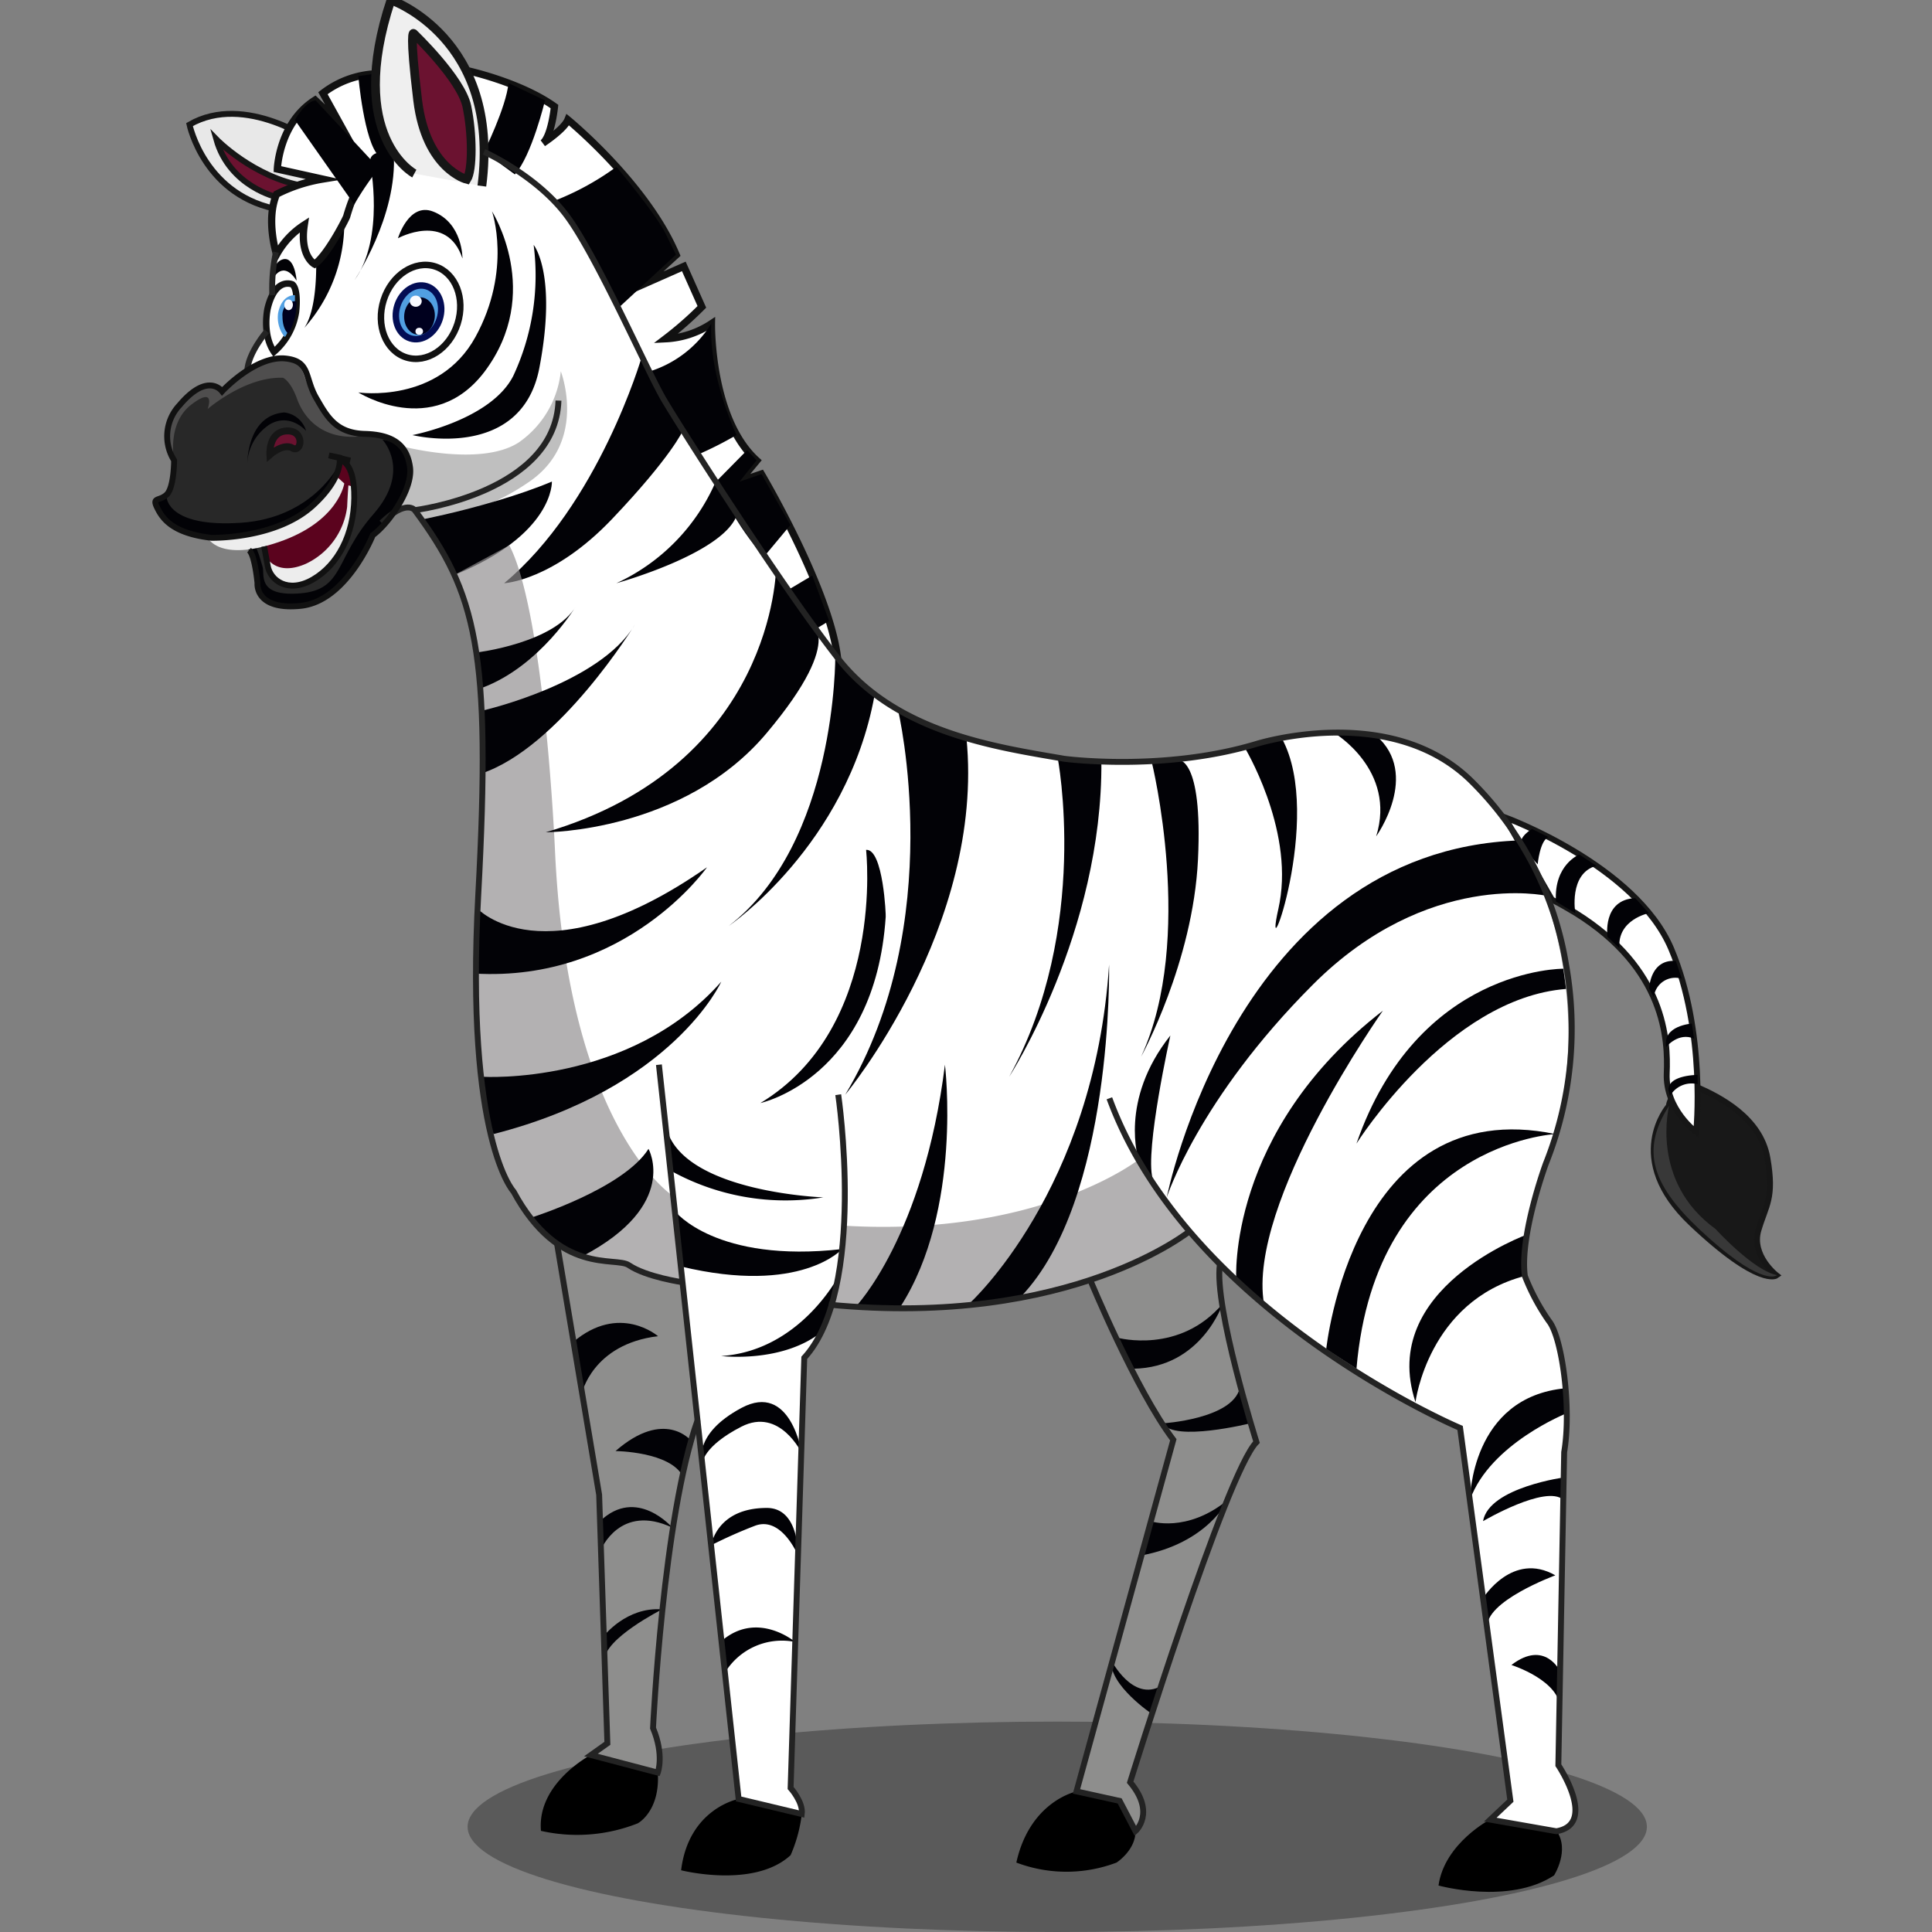 <svg id="Layer_1" data-name="Layer 1" xmlns="http://www.w3.org/2000/svg" viewBox="0 0 256 256"><rect x="0" y="0" width="256" height="256" fill="#808080" stroke="none"/><defs><style>.cls-1{opacity:0.3;}.cls-2{fill:#e8e8e8;}.cls-10,.cls-19,.cls-2,.cls-20,.cls-23,.cls-24,.cls-3{stroke:#161616;}.cls-10,.cls-13,.cls-14,.cls-19,.cls-2,.cls-20,.cls-23,.cls-24,.cls-25,.cls-26,.cls-3,.cls-6{stroke-miterlimit:10;}.cls-19,.cls-2,.cls-20,.cls-25,.cls-26,.cls-3{stroke-width:0.78px;}.cls-10,.cls-24,.cls-3{fill:#6b1230;}.cls-13,.cls-20,.cls-4,.cls-6{fill:#fff;}.cls-5{fill:#020206;}.cls-13,.cls-26,.cls-6{stroke:#111;}.cls-6{stroke-width:0.96px;}.cls-7{fill:#8e8e8d;}.cls-8{fill:#282828;}.cls-9{fill:#5b031e;}.cls-10{stroke-width:0.92px;}.cls-11{fill:#726f70;opacity:0.53;}.cls-12{fill:#bfbfbf;}.cls-13,.cls-14{stroke-width:0.86px;}.cls-14,.cls-17{fill:#519fe2;}.cls-14{stroke:#030d54;}.cls-15{fill:#00001e;}.cls-16{fill:#fafaff;}.cls-18{fill:#ededed;}.cls-19{fill:#181818;}.cls-21{fill:#918e8f;opacity:0.68;}.cls-22{fill:#383838;}.cls-23{fill:#efefef;}.cls-23,.cls-24{stroke-width:1.16px;}.cls-25,.cls-26{fill:none;}.cls-25{stroke:#232323;}</style></defs><ellipse class="cls-1" cx="140.09" cy="242.06" rx="78.13" ry="13.94"/><g id="z"><path class="cls-2" d="M41.82,18.93s-9.3-6.69-16.71-2.42c0,0,2,9.68,12.18,11.31L45,24.65Z"/><path class="cls-3" d="M28.66,18.45s4.93,5.08,11.66,6.2l-3.53,1.5S30.44,24.79,28.66,18.45Z"/><path class="cls-4" d="M49.38,70.86a13,13,0,0,1,8-4.89l12,3.6,8.21-6.38,4.1-11.38L66.08,22.49l-1-1.82s-16.15-7.78-27.75,9.56a61.82,61.82,0,0,0-1.21,8.89l-.33,4.3s-2.91,3.93-3,5.78Z"/><path class="cls-5" d="M41.81,32.45s.64,7.85-1.49,11a20.91,20.91,0,0,0,5.3-13.93S42.67,27.6,41.81,32.45Z"/><path class="cls-6" d="M41.69,35s-2-1.06-1.37-5.2a11,11,0,0,0-3.67,3.93s-1.47-4.57,0-8a20.91,20.91,0,0,1,6.1-2l-6-1.33s.2-6.09,5-9.14L45,16.35l-2.21-4a12.44,12.44,0,0,1,7-2.57l12-.45s7.11,1.52,11.68,4.79c0,0-.38,3.87-1.52,4.84,0,0,2.79-1.82,3.3-3.09,0,0,10.41,8.51,14.35,17.91l-4.19,3.82,5.2-2.3L93,40.66a46.33,46.33,0,0,1-4.82,4.23,12.07,12.07,0,0,0,6.09-2s-.2,12.54,6,18.14l-2.31,2.78,2.92-1s10.21,17.24,10.21,26.07c0,0-9-11.61-11-16-1.87-4.14-14-11.5-14-11.5L78,38.44,68.18,23.11l-8-6.43-8,3.69s-3.83,0-6.24,8.3C46,28.67,43.47,33.75,41.69,35Z"/><path class="cls-7" d="M143.93,168.47s8.36,18,11.57,22.31c0,0-12.13,42.41-12.83,46.59,0,0,1.4.42,5.72,1.26a21.43,21.43,0,0,1,2.09,4s2.09-3.55-.7-6.48c0,0,12.42-39.9,16.74-45.06,0,0-5.72-14.92-4.74-26.78L158,160.51Z"/><path class="cls-7" d="M78.3,232.53,80.48,231l-1.09-32.92s-5.9-33.77-6.21-37.55l17.55,5.09,3,16.15s-5.28,21.9-5.59,27L86.53,229s1.4,4,.63,5.9C87.16,234.86,79.86,232.69,78.3,232.53Z"/><path d="M78.3,232.53s-7.18,3.74-6.62,10.07a21.84,21.84,0,0,0,12.83-1s3-1.59,2.65-6.77Z"/><path d="M97.87,238.37s-6.61,1.23-7.62,9.45c0,0,9.67,2.47,14.51-2a19.13,19.13,0,0,0,1.48-5.45Z"/><path d="M142.67,237.37s-6.18,1.22-8,9.43a18.77,18.77,0,0,0,13.28,0s2.55-1.64,2.51-4.2l-2.09-4Z"/><path d="M197.49,241.06s-6.09,3.16-6.88,8.78c0,0,9.34,2.6,15.31-1.34,0,0,2.13-3.34.33-5.9Z"/><path class="cls-4" d="M54.65,51.34,54.31,26.8l9.84-7.31S77.28,24.65,84.3,46.4c0,0,19.91,34.31,29.25,43.75s35.28,12.82,47.64,9.67,23.49-5.34,34.07,3.91S212,135.88,204.53,155c-4.64,11.85-1.35,23.51-1.35,23.51s4.36,7,4.1,13.86l-.77,41.48s5.15,7.47-.26,8.75l-8.76-1.54,2.66-2.51-6.66-49.39S164.78,173.57,157.82,163c0,0-16.45,12.33-48,9.87,0,0-.33,4.43-3.28,7l-1.81,57a12.13,12.13,0,0,1,1.48,3.45l-8.37-2-7.39-68.46s-4.81-.7-7.16-2.27c0,0-11.58.39-16.56-12.93S63.21,122.09,64.15,100c.81-19-7.09-29.86-9.29-32.49a1.58,1.58,0,0,1-.29-1.48l1-3.1-.9-11.61"/><path class="cls-8" d="M34.81,79.23a8.82,8.82,0,0,0,8.18,0c4.48-2.24,4.88-7.78,8.44-10.81s3.3-8.44,1.19-9.89-6.34-1.06-6.34-1.06-4-2-6.06-7.91S29.4,51.8,29.4,51.8,26.7,49,23.07,54.7a5.89,5.89,0,0,0,0,6.33s-.27,4.49-2,5.81,4,5.27,9.63,4.35a4.42,4.42,0,0,1,3,3.82A9.78,9.78,0,0,0,34.81,79.23Z"/><path class="cls-9" d="M33.71,71.08s8.77-1.88,11.42-10h.78S50.56,72,40.81,76.92c0,0-5.62,2.12-5.41-3.93A3.12,3.12,0,0,0,33.71,71.08Z"/><path class="cls-10" d="M35.76,60.25s1.79-1.58,3-.88S40.45,57,38,57.1,35.76,60.25,35.76,60.25Z"/><path class="cls-11" d="M27.51,54.2s5-4.35,10-4.14c0,0,1,.42,1.85,2.79s3.14,5.37,8.16,5A8,8,0,0,1,42.53,54c-1.87-3.3-1.54-6.1-5.06-6.58s-7.11,3.69-8.07,4.4c0,0-1.86-1.94-4.93,1.05S21.74,59,23.07,61c0,0-1-4.9,2.31-7.41S27.51,54.2,27.51,54.2Z"/><path class="cls-12" d="M52.73,59s10.77,3,16-.37a13.15,13.15,0,0,0,5.58-9.43s3.58,9.22-4.09,14.57-14.29,5-14.29,5L55,67.59a1.23,1.23,0,0,0-1.5-.4A10.25,10.25,0,0,0,50.2,70l2.69-6.45Z"/><path class="cls-5" d="M50.67,58.25s3.92,4.07-1.2,9.89-3.84,10-9.67,10.48-4.7-2.55-5-3.49S33.88,71.38,32.6,71c0,0-2.59-.49-.48.91,0,0,1.78,1,2,5.33s7.27,3,8.89,2,3.65-2.92,6.39-8.37c0,0,3.41-3.15,4.39-6S54.23,58.73,50.67,58.25Z"/><path class="cls-5" d="M22.09,65.92s.11,4,9.83,3.35S45,61.4,45,61.4,43.5,70,30.72,71.19c0,0-7.87,1-9.94-3.9C20.78,67.29,19.77,65.75,22.09,65.92Z"/><path class="cls-5" d="M32.76,61.86s-.27-6.78,4.9-7.21a3.43,3.43,0,0,1,2.9,2.45s-2.11-2.45-4.81-.87A6.51,6.51,0,0,0,32.76,61.86Z"/><ellipse class="cls-13" cx="55.74" cy="41.33" rx="6.32" ry="5.14" transform="translate(-0.53 81.94) rotate(-72.38)"/><ellipse class="cls-14" cx="55.74" cy="41.33" rx="3.63" ry="2.95" transform="matrix(0.3, -0.95, 0.95, 0.3, -0.53, 81.94)"/><ellipse class="cls-15" cx="55.59" cy="41.88" rx="2.49" ry="2.03" transform="translate(8.57 93.2) rotate(-84.5)"/><ellipse class="cls-16" cx="55.09" cy="39.91" rx="0.79" ry="0.74"/><ellipse class="cls-16" cx="55.55" cy="43.9" rx="0.5" ry="0.47"/><path class="cls-13" d="M38.75,37.69s-2.27-1.06-3.29,3.18c0,0-.77,3.37.84,5.75a8.71,8.71,0,0,0,2.92-5.29S39.59,38.42,38.75,37.69Z"/><path class="cls-17" d="M36.85,41.49a4.15,4.15,0,0,0,.85,3.14c.2.27,1.38-3.22,1.38-3.22l0-2.29S37.37,38.91,36.85,41.49Z"/><path class="cls-15" d="M39,39.91a1.82,1.82,0,0,0-1.57,2c0,1.81.79,2.32.79,2.32a8.49,8.49,0,0,0,1-2.87c.08-1.25.08-1.43.08-1.43"/><ellipse class="cls-16" cx="38.24" cy="40.39" rx="0.57" ry="0.71"/><path class="cls-5" d="M47.48,52S58.11,53.57,63,44.65,65.19,28,65.19,28s6.88,10.8-1,21.27C57.36,58.25,47.48,52,47.48,52Z"/><path class="cls-5" d="M52.73,31.57s6.48-3.55,8.55,2.68c0,0,.06-4.71-3.92-6.23C54.16,26.8,52.73,31.57,52.73,31.57Z"/><path class="cls-5" d="M36.22,36.88s1.23-2.51,3.08.3c0,0-.22-3.29-1.85-2.81C36.06,34.79,36.22,36.88,36.22,36.88Z"/><path class="cls-5" d="M54.65,57.65S65,55.7,68,49.83a31.46,31.46,0,0,0,2.71-17.38s3.15,3.8.76,16.29S54.65,57.65,54.65,57.65Z"/><path class="cls-5" d="M49.05,21.68s2,9.86-2.12,15.5c0,0,5.79-8.49,5.24-16.95C52.17,20.23,48.75,19.52,49.05,21.68Z"/><path class="cls-5" d="M55.88,68.84s4.72-.9,10.25-2.57c2.3-.69,4.74-1.51,7-2.46,0,0,.32,7.06-13.1,12.45C60.07,76.26,57.06,70,55.88,68.84Z"/><path class="cls-5" d="M85,47.4s-5.69,19.5-18.2,29.88c0,0,6.51-.31,14.34-8.55S90.46,57.1,90.46,57.1Z"/><path class="cls-18" d="M27.5,71.21s1.45,3.34,9.42.62,8.7-7.77,8.7-7.77L44.45,63s-1.65,4.44-5.74,6S31,71.43,27.5,71.21Z"/><path class="cls-18" d="M35.43,74s1.34,2.37,5.13.69A9.64,9.64,0,0,0,46,67.15c.08-1.89.17-2.84.17-2.84l.68.21s.6,5-1.76,8.38-3.27,3.95-5.31,4.38S35.43,76.72,35.43,74Z"/><path class="cls-5" d="M41.82,13.3l8.38,9a39.28,39.28,0,0,0-3.26,4.8L39.08,15.91S40.42,13.45,41.82,13.3Z"/><path class="cls-5" d="M49.77,9.75l-2.29.34s.76,8.74,2.72,10.58l2-.44Z"/><path class="cls-5" d="M64.14,20.12s2.93-5.9,3.24-9.11l4.84,2.29s-1.76,7.34-4,9.81Z"/><path class="cls-5" d="M73.17,26.72a36.08,36.08,0,0,0,8.5-4.61s5.25,6.22,6.57,8.93l1.32,2.71-7.56,7S76.44,28.8,73.17,26.72Z"/><path class="cls-5" d="M94.25,42.89A14.83,14.83,0,0,1,86,49.24l6.46,11a47.71,47.71,0,0,0,5.13-2.6S93.91,49.9,94.25,42.89Z"/><path class="cls-5" d="M99,59.64l-4.11,4.17s2.76,6.23,6.38,9.91l3.46-4.15-3.82-6.75-2.92,1L100.25,61Z"/><polygon class="cls-5" points="104.29 78.25 107.63 76.26 109.86 82.28 107.98 83.41 104.29 78.25"/><path class="cls-19" d="M221.12,146.57s-6.08,6.93,3,15.52S235.41,169,235.41,169,232,166.38,233,163s2.12-4.19,1.19-9.56-6.39-8.1-9.28-9.37C224.94,144,221.52,143.93,221.12,146.57Z"/><path class="cls-20" d="M199.39,108.29s17.36,6.33,22.05,17.42S224.75,150,224.75,150s-4.09-3-3.9-7.77c.18-4.4-.14-13.85-12.11-21.28-1-.6-2-1.18-3.11-1.75Z"/><path class="cls-21" d="M60.07,76.26A43.44,43.44,0,0,1,63.8,98.45c0,19.25-3.71,38.32,3.21,57.48a31.06,31.06,0,0,0,3.09,5,14.54,14.54,0,0,0,4.76,4.48c13.49,6.16,23.24,5.84,36.63,7.52,14.23.83,31.18-.15,46.33-9.93l-6.95-9.34s-20.58,16.25-61.64,4.85c0,0-14-8.79-15.69-45.79,0,0-1.34-31.35-6.05-40.46Z"/><path class="cls-4" d="M111.07,141.57s3.91,30.54-4.5,38.35l-1.81,57s1.62,2.25,1.48,3.45l-8.37-2-7.39-68.46L87.19,140Z"/><path class="cls-4" d="M142.67,142.69S157.09,162,157.82,163s7.73,11.68,35.67,26.16l6.66,49.39-2.66,2.51,8.76,1.54s3.1-.68,2.46-3.23a29,29,0,0,0-2.2-5.52l.77-41.48s1.52-9.31-2-17.35c0,0-4.13-4.6-4.43-14.51,0,0,3.83-12.9,4.29-16.38s-44.78-12.22-44.78-12.22Z"/><path class="cls-5" d="M119,94.11s6.69,28.09-7,50.94c0,0,18.53-22.26,16.06-47.27Z"/><path class="cls-5" d="M140.13,100.3s4.43,22.69-6.41,42.38c0,0,12.39-19.08,12.22-41.84Z"/><path class="cls-5" d="M152.6,100.92s5.82,23.45-1.39,39.08c0,0,6.88-12.48,7.53-26.13s-2.65-13.18-2.65-13.18Z"/><path class="cls-5" d="M113.37,173.16s9-9.3,11.84-32.08c0,0,2.37,19.23-5.92,32.1Z"/><path class="cls-5" d="M128.44,172.73s16.6-15,18.52-44.92c0,0,.62,31.15-11.68,44Z"/><path class="cls-5" d="M64.12,94.11s15.39-3.54,20-11.34c0,0-10,16.33-20.39,19.74Z"/><path class="cls-5" d="M94.84,63.81A26.37,26.37,0,0,1,81.67,77.28s14-3.86,15.93-8.94Z"/><path class="cls-5" d="M63.2,86.45s10.34-1.23,13.17-6.22c0,0-4.74,8-12.46,10.9Z"/><path class="cls-5" d="M102.83,75.28s-.16,26.06-30.51,35c0,0,18.22,0,29.27-13.15s5.48-14.95,5.48-14.95Z"/><path class="cls-5" d="M63.2,120.34s8.86,9.67,30.48-5.42c0,0-10.65,15.26-30.81,14.08Z"/><path class="cls-5" d="M110.68,86.9s.23,24.8-14.14,35.81c0,0,15.71-10.67,19.34-30.57Z"/><path class="cls-5" d="M64,142.68s19.39,1.18,31.57-12.6c0,0-6.35,14.1-30.18,20.19C65.38,150.27,63.51,144.87,64,142.68Z"/><path class="cls-5" d="M111.11,169.08S106,179,95.56,179.68c0,0,8.15,1,13.38-3.25A47.67,47.67,0,0,0,111.11,169.08Z"/><path class="cls-5" d="M114.76,112.61s2.65,23.48-14,33.55c0,0,15.18-3.26,16.6-24.67C117.41,121.49,117.05,112.43,114.76,112.61Z"/><path class="cls-5" d="M70.39,161.34s12.21-3.82,15.54-9.11c0,0,4.17,7.44-8.72,14.21C77.21,166.44,71.79,164.46,70.39,161.34Z"/><path class="cls-5" d="M93.06,193.88s-1.37-3.81,5.18-7.32,8,6,8,6-2.91-6.13-8-3.52S93.06,193.88,93.06,193.88Z"/><path class="cls-5" d="M94.24,204.75s.69-4.94,7.37-4.94c4.33,0,4.13,6.31,4.13,6.31s-2.18-5.33-5.75-3.93A62.17,62.17,0,0,0,94.24,204.75Z"/><path class="cls-5" d="M154.6,158.66s9.12-46,46.74-47.3l3.54,7.33s-15.69-3.45-30.9,11.76S154.6,158.66,154.6,158.66Z"/><path class="cls-5" d="M163.81,169.58s-1.29-19.62,19.43-35.66c0,0-18,25.48-15.76,38.81Z"/><path class="cls-5" d="M164.85,98.92s6.51,10.67,4.71,20.66l-.15.76c-2.29,10.21,6.13-12,.46-22.47Z"/><path class="cls-5" d="M175.73,178.78s3.53-34.09,30.36-28.51c0,0-23.81,1.2-26.35,31.09Z"/><path class="cls-5" d="M207.15,128.36s-19.33-.16-27.41,23.17c0,0,12.07-19.26,27.77-20.49Z"/><path class="cls-5" d="M176.8,97.12s8.28,4.92,5.55,13.7c0,0,5.9-8.2,0-13.35l-3.17-.35Z"/><path class="cls-5" d="M89.45,160.51s5.41,6.9,22.13,5c0,0-5.44,6.12-21.33,2.31"/><path class="cls-5" d="M187.56,185.78s1.66-13.36,14.49-16.71l.32-5.5S182.56,170.71,187.56,185.78Z"/><path class="cls-5" d="M194.78,198.73s.06-13.61,12.67-14.78l.15,3.31S197.45,191.29,194.78,198.73Z"/><path class="cls-5" d="M196.53,211.74s3.9-6.24,9.56-3c0,0-9.5,3.49-9,7Z"/><path class="cls-5" d="M206.74,221.49s-2-4.3-6.47-.87c0,0,6.64,2.09,6.47,6Z"/><path class="cls-5" d="M96.06,221.63a8.85,8.85,0,0,1,9.31-4.06s-5-4.23-9.76-.13Z"/><path class="cls-5" d="M148.15,177.27s8.17,2.22,13.87-4.54c0,0-2.81,8.49-11.82,8.63l-2-3.37"/><path class="cls-5" d="M154.09,188.6s9.18-.56,10.18-4.65l1.39,4.65S155.51,191.11,154.09,188.6Z"/><path class="cls-5" d="M152.44,201.56s4.8,1.65,10.27-2.83c0,0-2.64,5.76-11.56,7.39Z"/><path class="cls-5" d="M207.51,195.72s-10.21,1.33-11,5.84c0,0,8.32-4.89,10.63-2.83Z"/><path class="cls-5" d="M150.87,153.66s-2.63-7.84,4.21-16.45c0,0-3.4,15.24-2.35,18.95"/><path class="cls-5" d="M77.08,184.69s1.38-6.58,10.11-7.64c0,0-5.12-4.45-11.27.8Z"/><path class="cls-5" d="M81.56,192.27s7.3.07,8.93,3.38l1.06-4.77S88.07,186.6,81.56,192.27Z"/><path class="cls-5" d="M79.63,205.34s2.53-6.19,9.46-2.92c0,0-4.72-5.5-9.58-.86Z"/><path class="cls-5" d="M147.25,220s2.84,5.55,6.63,3.39l-1.22,3.73S146.94,223.3,147.25,220Z"/><path class="cls-5" d="M80,216.79s3-3.9,7.73-3.54c0,0-7.72,3.9-7.62,6.76Z"/><path class="cls-5" d="M88.35,149.65l.74,5.59a31.34,31.34,0,0,0,20,3.42S90.75,158,88.35,149.65Z"/><path class="cls-5" d="M208.74,121s-.93-5.27,2.79-6.28l-2.27-1.49s-3.38,1.34-3.09,6.22Z"/><path class="cls-5" d="M213,124.14s-.73-4.92,3.68-5.14l1.8,2s-4.21.83-3.9,4.64Z"/><path class="cls-5" d="M218.52,131s.11-3.93,3.54-3.67l.78,2.36a2.86,2.86,0,0,0-3.7,2.43Z"/><path class="cls-5" d="M220.78,138.72s1.63-2,3.69-1.09l-.29-2S220.26,135.88,220.78,138.72Z"/><path class="cls-5" d="M221.29,145.22a3.29,3.29,0,0,1,3.65-1.56v-1.23s-3.91,0-3.86,2Z"/><path class="cls-22" d="M221.17,146.51s-2.61,10,6.15,16.34c0,0,5,5.51,8.14,6.11,0,0-1.65,1.62-8.9-4.81S217,152.94,221.17,146.51Z"/><path class="cls-5" d="M203,109.84s-1.79,1-1.47,2.23l2.22,2.46s.29-3.16,1.43-3.61Z"/><path class="cls-23" d="M63.85,24.65C66.39,5,51.8,0,51.8,0c-6,18.13,3.1,23,3.1,23"/><path class="cls-24" d="M61.86,23.77s-5.41-1.33-6.52-10.51-.55-8.84-.55-8.84,6.3,6,7.07,9.67S62.64,22.55,61.86,23.77Z"/><path class="cls-25" d="M64.14,20.12s7,3.12,11,8.52S85.83,49.34,88,53s15.2,24.2,23,34.19S132.17,99,141,100.54c0,0,13,1.75,25.36-1.93,0,0,17.67-5.66,28.45,4.74a44.14,44.14,0,0,1,12.7,24.46,48.22,48.22,0,0,1-2.67,26.36s-3.5,9.47-2.79,14.9a28.24,28.24,0,0,0,3.21,6c1.7,2.11,3,11.41,2,17.35l-.77,41.48s5.25,7.81-.26,8.75l-8.76-1.54,2.66-2.51-6.66-49.39S157.45,174,147,145.53"/><path class="cls-25" d="M157.82,163s-15.83,13-48,9.87"/><path class="cls-25" d="M144.47,169.62s5.94,14.42,11,21.16l-12.83,46.59,5.72,1.26,2.09,4s2.73-2.4-.7-6.48c0,0,12.74-41.05,16.74-45.06,0,0-5.65-17.95-4.85-23.53"/><path class="cls-25" d="M111.07,145.05s3.82,25.75-4.5,34.87l-1.81,57s1.69,1.88,1.48,3.45l-8.37-2L87.31,141.08"/><path class="cls-25" d="M90.48,169.91s-4.84-.69-7.16-2.27c-1.76-1.2-9.22,1.45-15.27-9.75,0,0-6.44-6.81-4.68-39.29s-.27-40-8.41-51c0,0-1.08-1.51-4.4,1.68"/><path class="cls-25" d="M73.81,164.79l5.58,33.27L80.48,231l-2.18,1.55,8.86,2.33s.88-2.3-.63-5.9c0,0,1.32-28,5.92-40.84"/><path class="cls-25" d="M55,67.59s18.6-2.31,19-14.51"/><path class="cls-25" d="M36.56,33.41a23.36,23.36,0,0,0-.48,5.71"/><path class="cls-25" d="M35.34,43.9s-2.51,2.91-2.58,5.3"/><path class="cls-26" d="M33,72.9c.78.64,1.12,4.38,1.12,4.38s-.39,3.6,5.7,3,9.58-9.37,9.58-9.37c2.09-1.52,5.33-6.09,4.93-9s-2.2-4.32-6-4.42-5-2.28-6.37-4.65c-1.66-2.79-.75-5-4.17-5.34-4-.37-8.36,4.35-8.36,4.35-.53-.67-2.41-2-5.66,1.86A6,6,0,0,0,23.07,61s0,3.64-1,4.55-1.94.29-1.25,1.71,2,3.4,7.18,4c0,0,8.51.23,13.45-4.27C45.57,63.23,45,60.64,45,60.64l-1.42-.3,2.83.69"/><path class="cls-26" d="M45.13,61S47,61.17,46.94,66s-2.16,8.86-5.47,10.78-5.68.12-6-1.82L35,72.4"/></g></svg>